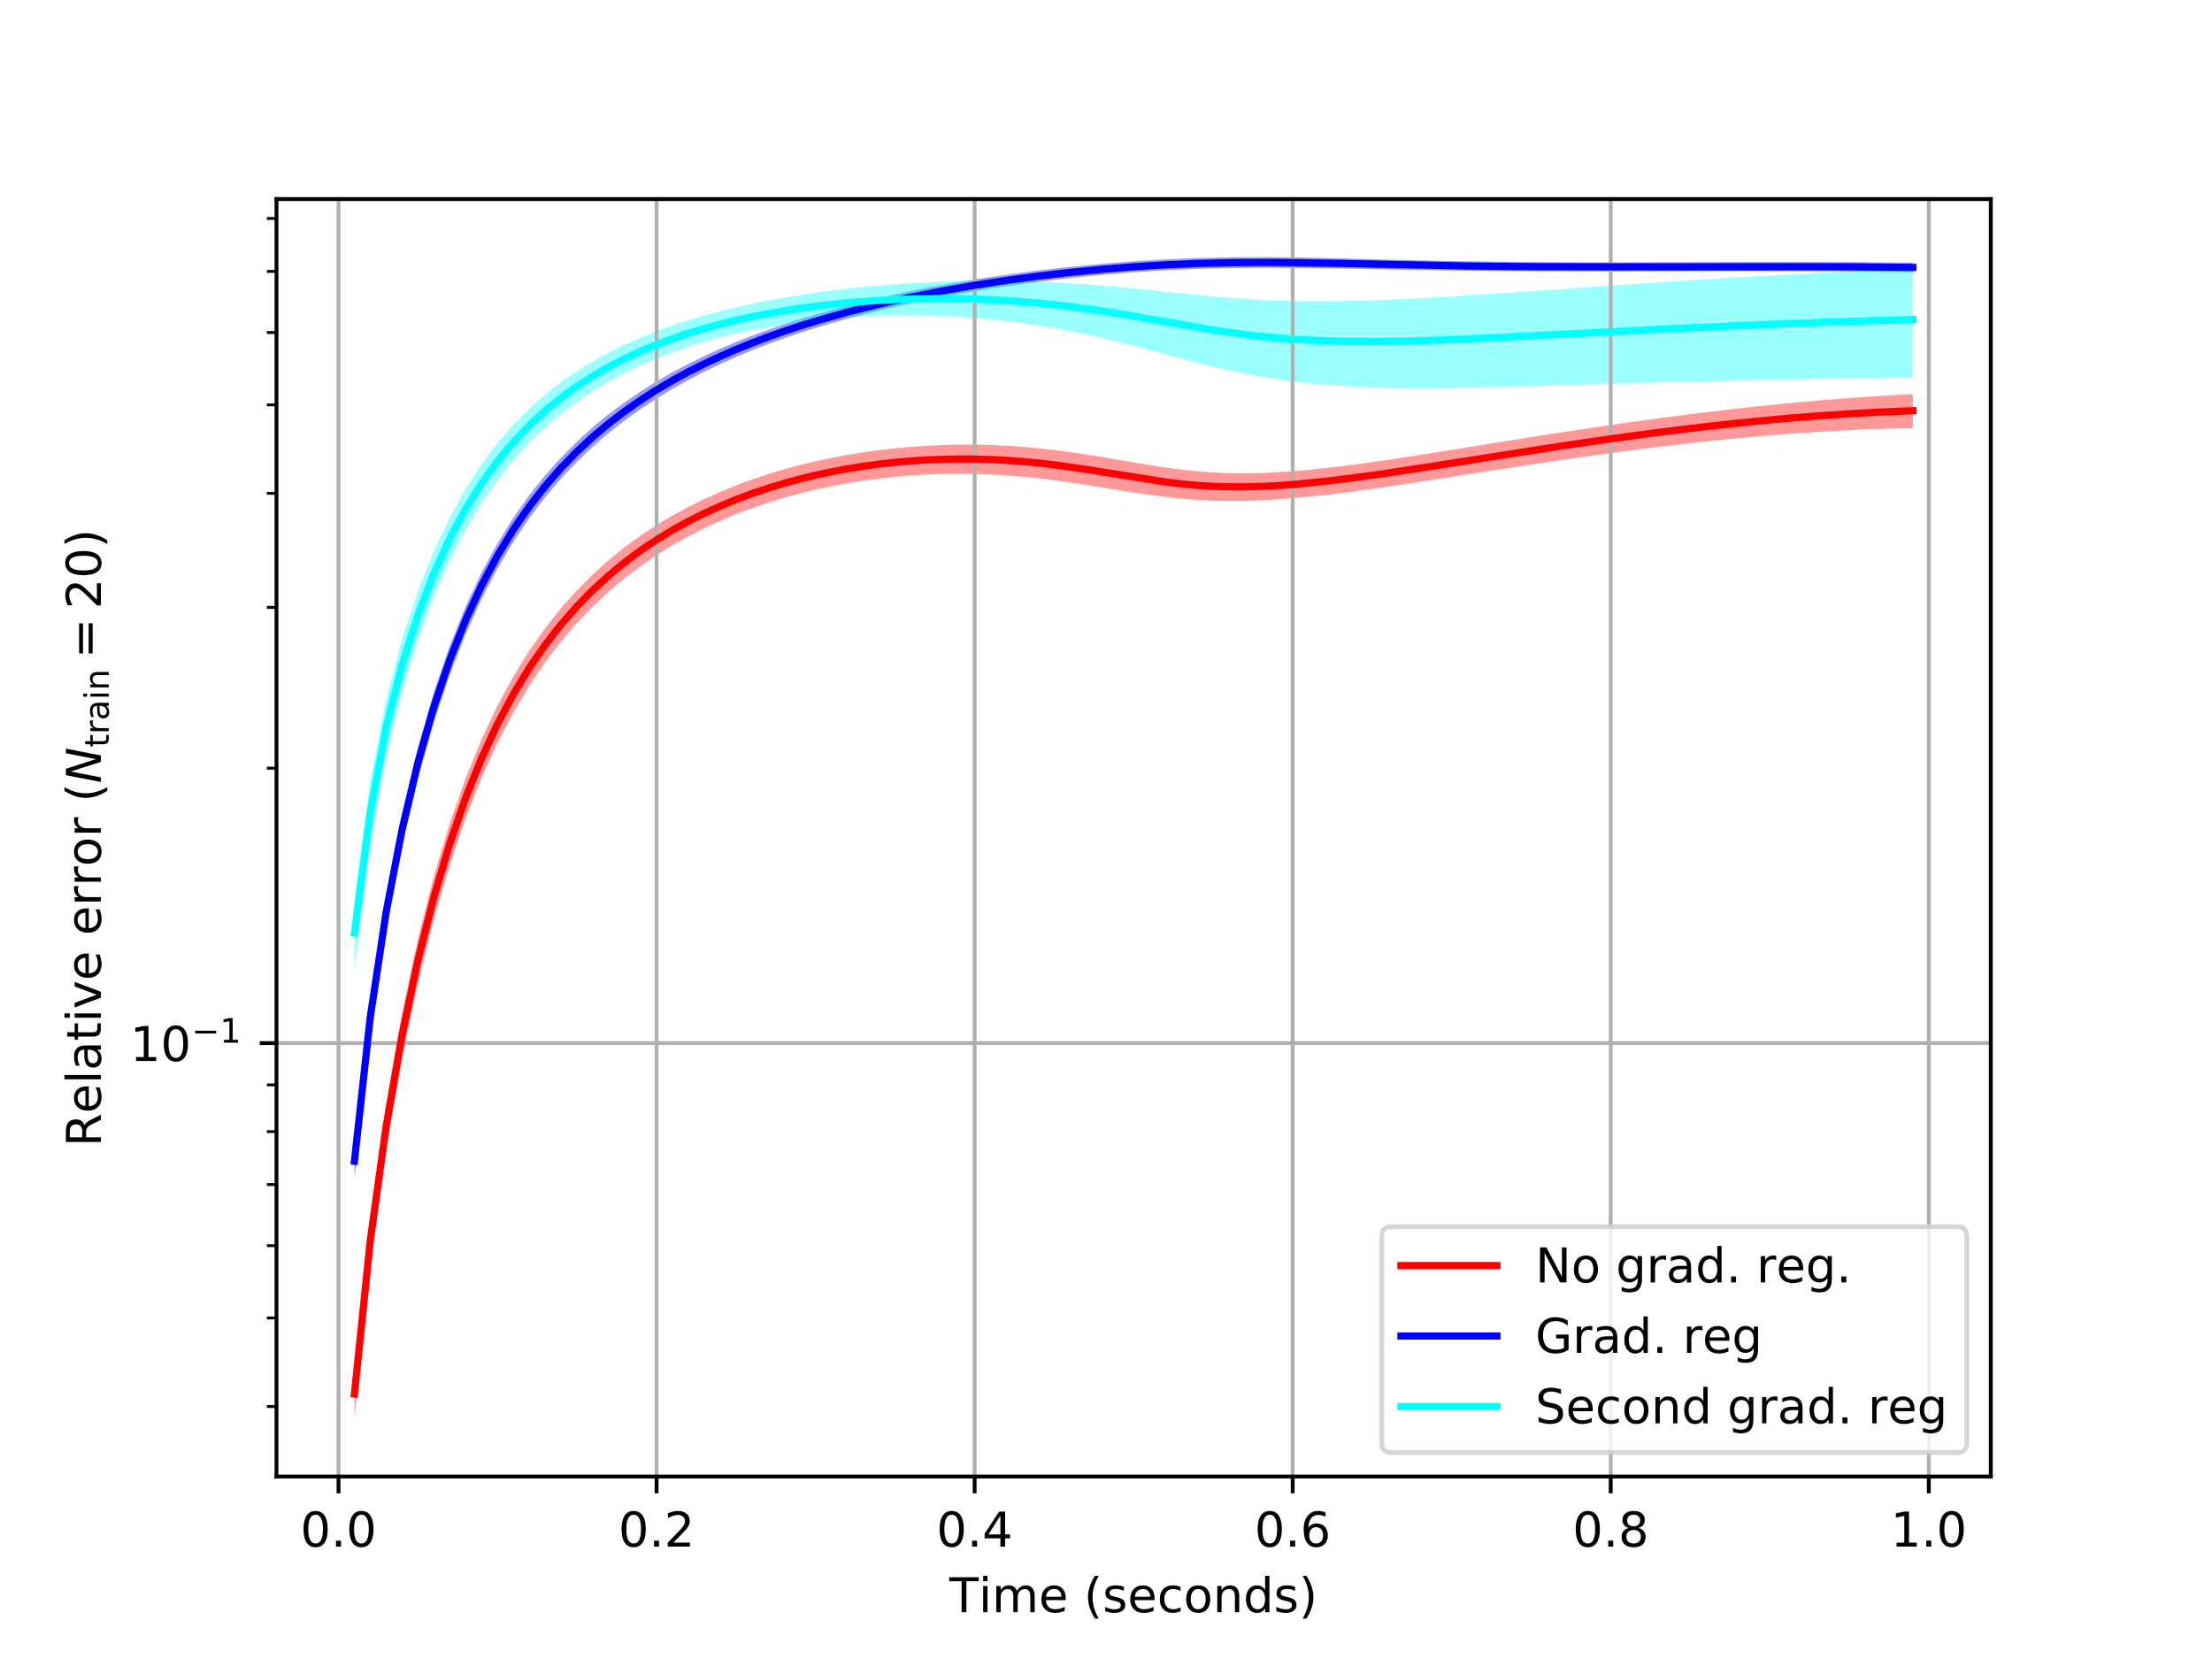 <?xml version="1.0" encoding="utf-8" standalone="no"?>
<!DOCTYPE svg PUBLIC "-//W3C//DTD SVG 1.1//EN"
  "http://www.w3.org/Graphics/SVG/1.1/DTD/svg11.dtd">
<!-- Created with matplotlib (https://matplotlib.org/) -->
<svg height="345.6pt" version="1.1" viewBox="0 0 460.8 345.6" width="460.8pt" xmlns="http://www.w3.org/2000/svg" xmlns:xlink="http://www.w3.org/1999/xlink">
 <defs>
  <style type="text/css">
*{stroke-linecap:butt;stroke-linejoin:round;white-space:pre;}
  </style>
 </defs>
 <g id="figure_1">
  <g id="patch_1">
   <path d="M 0 345.6 
L 460.8 345.6 
L 460.8 0 
L 0 0 
z
" style="fill:#ffffff;"/>
  </g>
  <g id="axes_1">
   <g id="patch_2">
    <path d="M 57.6 307.584 
L 414.72 307.584 
L 414.72 41.472 
L 57.6 41.472 
z
" style="fill:#ffffff;"/>
   </g>
   <g id="PolyCollection_1">
    <path clip-path="url(#p8e4b247e52)" d="M 73.833 285.631 
L 73.833 295.488 
L 77.146 263.35 
L 80.458 239.473 
L 83.771 220.423 
L 87.084 204.677 
L 90.397 191.413 
L 93.71 180.117 
L 97.022 170.425 
L 100.335 162.057 
L 103.648 154.792 
L 106.961 148.451 
L 110.274 142.887 
L 113.586 137.981 
L 116.899 133.634 
L 120.212 129.766 
L 123.525 126.311 
L 126.838 123.213 
L 130.15 120.427 
L 133.463 117.914 
L 136.776 115.643 
L 140.089 113.587 
L 143.402 111.724 
L 146.714 110.034 
L 150.027 108.501 
L 153.34 107.113 
L 156.653 105.857 
L 159.966 104.724 
L 163.278 103.706 
L 166.591 102.797 
L 169.904 101.989 
L 173.217 101.279 
L 176.53 100.662 
L 179.842 100.134 
L 183.155 99.692 
L 186.468 99.334 
L 189.781 99.058 
L 193.094 98.861 
L 196.406 98.744 
L 199.719 98.704 
L 203.032 98.742 
L 206.345 98.857 
L 209.658 99.047 
L 212.97 99.311 
L 216.283 99.646 
L 219.596 100.047 
L 222.909 100.505 
L 226.222 101.01 
L 229.534 101.545 
L 232.847 102.089 
L 236.16 102.618 
L 239.473 103.108 
L 242.786 103.536 
L 246.098 103.884 
L 249.411 104.141 
L 252.724 104.301 
L 256.037 104.366 
L 259.35 104.34 
L 262.662 104.23 
L 265.975 104.045 
L 269.288 103.795 
L 272.601 103.487 
L 275.914 103.132 
L 279.226 102.736 
L 282.539 102.308 
L 285.852 101.852 
L 289.165 101.376 
L 292.478 100.884 
L 295.79 100.38 
L 299.103 99.868 
L 302.416 99.35 
L 305.729 98.831 
L 309.042 98.313 
L 312.354 97.796 
L 315.667 97.284 
L 318.98 96.779 
L 322.293 96.28 
L 325.606 95.791 
L 328.918 95.311 
L 332.231 94.843 
L 335.544 94.387 
L 338.857 93.944 
L 342.17 93.515 
L 345.482 93.102 
L 348.795 92.704 
L 352.108 92.324 
L 355.421 91.96 
L 358.734 91.616 
L 362.046 91.291 
L 365.359 90.986 
L 368.672 90.702 
L 371.985 90.439 
L 375.298 90.199 
L 378.61 89.982 
L 381.923 89.788 
L 385.236 89.619 
L 388.549 89.473 
L 391.862 89.354 
L 395.174 89.26 
L 398.487 89.193 
L 398.487 82.095 
L 398.487 82.095 
L 395.174 82.271 
L 391.862 82.466 
L 388.549 82.682 
L 385.236 82.918 
L 381.923 83.174 
L 378.61 83.449 
L 375.298 83.742 
L 371.985 84.054 
L 368.672 84.384 
L 365.359 84.731 
L 362.046 85.095 
L 358.734 85.476 
L 355.421 85.871 
L 352.108 86.282 
L 348.795 86.707 
L 345.482 87.146 
L 342.17 87.597 
L 338.857 88.061 
L 335.544 88.537 
L 332.231 89.023 
L 328.918 89.519 
L 325.606 90.025 
L 322.293 90.539 
L 318.98 91.059 
L 315.667 91.586 
L 312.354 92.117 
L 309.042 92.652 
L 305.729 93.187 
L 302.416 93.721 
L 299.103 94.251 
L 295.79 94.775 
L 292.478 95.289 
L 289.165 95.789 
L 285.852 96.27 
L 282.539 96.727 
L 279.226 97.154 
L 275.914 97.543 
L 272.601 97.885 
L 269.288 98.173 
L 265.975 98.394 
L 262.662 98.54 
L 259.35 98.598 
L 256.037 98.561 
L 252.724 98.42 
L 249.411 98.174 
L 246.098 97.827 
L 242.786 97.39 
L 239.473 96.882 
L 236.16 96.328 
L 232.847 95.756 
L 229.534 95.191 
L 226.222 94.656 
L 222.909 94.167 
L 219.596 93.737 
L 216.283 93.372 
L 212.97 93.077 
L 209.658 92.855 
L 206.345 92.707 
L 203.032 92.634 
L 199.719 92.635 
L 196.406 92.71 
L 193.094 92.86 
L 189.781 93.086 
L 186.468 93.387 
L 183.155 93.766 
L 179.842 94.224 
L 176.53 94.763 
L 173.217 95.386 
L 169.904 96.096 
L 166.591 96.898 
L 163.278 97.795 
L 159.966 98.794 
L 156.653 99.901 
L 153.34 101.124 
L 150.027 102.473 
L 146.714 103.957 
L 143.402 105.591 
L 140.089 107.389 
L 136.776 109.37 
L 133.463 111.556 
L 130.15 113.973 
L 126.838 116.65 
L 123.525 119.625 
L 120.212 122.942 
L 116.899 126.655 
L 113.586 130.828 
L 110.274 135.539 
L 106.961 140.886 
L 103.648 146.987 
L 100.335 153.991 
L 97.022 162.079 
L 93.71 171.48 
L 90.397 182.487 
L 87.084 195.478 
L 83.771 210.987 
L 80.458 229.848 
L 77.146 253.587 
L 73.833 285.631 
z
" style="fill:#ff0000;fill-opacity:0.4;"/>
   </g>
   <g id="PolyCollection_2">
    <path clip-path="url(#p8e4b247e52)" d="M 73.833 238.439 
L 73.833 245.533 
L 77.146 215.399 
L 80.458 193.442 
L 83.771 176.206 
L 87.084 162.147 
L 90.397 150.424 
L 93.71 140.512 
L 97.022 132.041 
L 100.335 124.737 
L 103.648 118.389 
L 106.961 112.829 
L 110.274 107.926 
L 113.586 103.574 
L 116.899 99.687 
L 120.212 96.197 
L 123.525 93.047 
L 126.838 90.19 
L 130.15 87.588 
L 133.463 85.21 
L 136.776 83.027 
L 140.089 81.018 
L 143.402 79.164 
L 146.714 77.447 
L 150.027 75.854 
L 153.34 74.372 
L 156.653 72.991 
L 159.966 71.702 
L 163.278 70.496 
L 166.591 69.367 
L 169.904 68.309 
L 173.217 67.315 
L 176.53 66.381 
L 179.842 65.503 
L 183.155 64.677 
L 186.468 63.9 
L 189.781 63.168 
L 193.094 62.479 
L 196.406 61.831 
L 199.719 61.221 
L 203.032 60.648 
L 206.345 60.111 
L 209.658 59.607 
L 212.97 59.137 
L 216.283 58.698 
L 219.596 58.291 
L 222.909 57.915 
L 226.222 57.57 
L 229.534 57.256 
L 232.847 56.973 
L 236.16 56.72 
L 239.473 56.499 
L 242.786 56.308 
L 246.098 56.149 
L 249.411 56.02 
L 252.724 55.92 
L 256.037 55.849 
L 259.35 55.804 
L 262.662 55.784 
L 265.975 55.784 
L 269.288 55.804 
L 272.601 55.838 
L 275.914 55.884 
L 279.226 55.938 
L 282.539 55.999 
L 285.852 56.062 
L 289.165 56.125 
L 292.478 56.187 
L 295.79 56.247 
L 299.103 56.302 
L 302.416 56.352 
L 305.729 56.396 
L 309.042 56.435 
L 312.354 56.467 
L 315.667 56.494 
L 318.98 56.514 
L 322.293 56.53 
L 325.606 56.54 
L 328.918 56.546 
L 332.231 56.548 
L 335.544 56.547 
L 338.857 56.544 
L 342.17 56.538 
L 345.482 56.531 
L 348.795 56.523 
L 352.108 56.516 
L 355.421 56.508 
L 358.734 56.503 
L 362.046 56.499 
L 365.359 56.497 
L 368.672 56.498 
L 371.985 56.503 
L 375.298 56.511 
L 378.61 56.523 
L 381.923 56.54 
L 385.236 56.562 
L 388.549 56.589 
L 391.862 56.621 
L 395.174 56.659 
L 398.487 56.701 
L 398.487 54.73 
L 398.487 54.73 
L 395.174 54.692 
L 391.862 54.66 
L 388.549 54.633 
L 385.236 54.611 
L 381.923 54.594 
L 378.61 54.581 
L 375.298 54.574 
L 371.985 54.57 
L 368.672 54.57 
L 365.359 54.573 
L 362.046 54.578 
L 358.734 54.586 
L 355.421 54.595 
L 352.108 54.605 
L 348.795 54.615 
L 345.482 54.624 
L 342.17 54.632 
L 338.857 54.639 
L 335.544 54.642 
L 332.231 54.642 
L 328.918 54.637 
L 325.606 54.628 
L 322.293 54.613 
L 318.98 54.591 
L 315.667 54.563 
L 312.354 54.528 
L 309.042 54.485 
L 305.729 54.435 
L 302.416 54.377 
L 299.103 54.311 
L 295.79 54.239 
L 292.478 54.16 
L 289.165 54.078 
L 285.852 53.992 
L 282.539 53.907 
L 279.226 53.824 
L 275.914 53.746 
L 272.601 53.678 
L 269.288 53.623 
L 265.975 53.585 
L 262.662 53.568 
L 259.35 53.575 
L 256.037 53.608 
L 252.724 53.67 
L 249.411 53.762 
L 246.098 53.885 
L 242.786 54.039 
L 239.473 54.225 
L 236.16 54.441 
L 232.847 54.687 
L 229.534 54.963 
L 226.222 55.269 
L 222.909 55.603 
L 219.596 55.966 
L 216.283 56.358 
L 212.97 56.78 
L 209.658 57.231 
L 206.345 57.713 
L 203.032 58.227 
L 199.719 58.773 
L 196.406 59.354 
L 193.094 59.971 
L 189.781 60.626 
L 186.468 61.322 
L 183.155 62.06 
L 179.842 62.844 
L 176.53 63.676 
L 173.217 64.562 
L 169.904 65.503 
L 166.591 66.507 
L 163.278 67.576 
L 159.966 68.718 
L 156.653 69.94 
L 153.34 71.248 
L 150.027 72.652 
L 146.714 74.161 
L 143.402 75.788 
L 140.089 77.546 
L 136.776 79.451 
L 133.463 81.52 
L 130.15 83.777 
L 126.838 86.247 
L 123.525 88.961 
L 120.212 91.956 
L 116.899 95.278 
L 113.586 98.981 
L 110.274 103.133 
L 106.961 107.819 
L 103.648 113.145 
L 100.335 119.243 
L 97.022 126.284 
L 93.71 134.485 
L 90.397 144.131 
L 87.084 155.605 
L 83.771 169.45 
L 80.458 186.519 
L 77.146 208.365 
L 73.833 238.439 
z
" style="fill:#0000ff;fill-opacity:0.4;"/>
   </g>
   <g id="PolyCollection_3">
    <path clip-path="url(#p8e4b247e52)" d="M 73.833 187.178 
L 73.833 202.172 
L 77.146 176.222 
L 80.458 157.691 
L 83.771 144.133 
L 87.084 133.359 
L 90.397 124.415 
L 93.71 116.849 
L 97.022 110.387 
L 100.335 104.833 
L 103.648 100.031 
L 106.961 95.857 
L 110.274 92.21 
L 113.586 89.006 
L 116.899 86.18 
L 120.212 83.676 
L 123.525 81.448 
L 126.838 79.462 
L 130.15 77.686 
L 133.463 76.095 
L 136.776 74.668 
L 140.089 73.389 
L 143.402 72.242 
L 146.714 71.214 
L 150.027 70.297 
L 153.34 69.48 
L 156.653 68.756 
L 159.966 68.12 
L 163.278 67.566 
L 166.591 67.09 
L 169.904 66.687 
L 173.217 66.355 
L 176.53 66.091 
L 179.842 65.892 
L 183.155 65.756 
L 186.468 65.682 
L 189.781 65.67 
L 193.094 65.718 
L 196.406 65.828 
L 199.719 65.999 
L 203.032 66.231 
L 206.345 66.527 
L 209.658 66.886 
L 212.97 67.31 
L 216.283 67.799 
L 219.596 68.353 
L 222.909 68.972 
L 226.222 69.654 
L 229.534 70.396 
L 232.847 71.192 
L 236.16 72.032 
L 239.473 72.905 
L 242.786 73.795 
L 246.098 74.683 
L 249.411 75.55 
L 252.724 76.374 
L 256.037 77.141 
L 259.35 77.837 
L 262.662 78.454 
L 265.975 78.99 
L 269.288 79.447 
L 272.601 79.827 
L 275.914 80.136 
L 279.226 80.381 
L 282.539 80.568 
L 285.852 80.705 
L 289.165 80.796 
L 292.478 80.849 
L 295.79 80.869 
L 299.103 80.861 
L 302.416 80.829 
L 305.729 80.777 
L 309.042 80.709 
L 312.354 80.629 
L 315.667 80.538 
L 318.98 80.441 
L 322.293 80.339 
L 325.606 80.236 
L 328.918 80.132 
L 332.231 80.03 
L 335.544 79.932 
L 338.857 79.837 
L 342.17 79.747 
L 345.482 79.662 
L 348.795 79.581 
L 352.108 79.503 
L 355.421 79.428 
L 358.734 79.356 
L 362.046 79.285 
L 365.359 79.215 
L 368.672 79.146 
L 371.985 79.077 
L 375.298 79.007 
L 378.61 78.939 
L 381.923 78.872 
L 385.236 78.806 
L 388.549 78.744 
L 391.862 78.685 
L 395.174 78.631 
L 398.487 78.58 
L 398.487 56.059 
L 398.487 56.059 
L 395.174 56.175 
L 391.862 56.301 
L 388.549 56.435 
L 385.236 56.578 
L 381.923 56.73 
L 378.61 56.888 
L 375.298 57.055 
L 371.985 57.229 
L 368.672 57.409 
L 365.359 57.596 
L 362.046 57.789 
L 358.734 57.989 
L 355.421 58.193 
L 352.108 58.403 
L 348.795 58.618 
L 345.482 58.836 
L 342.17 59.059 
L 338.857 59.285 
L 335.544 59.514 
L 332.231 59.744 
L 328.918 59.976 
L 325.606 60.208 
L 322.293 60.44 
L 318.98 60.671 
L 315.667 60.899 
L 312.354 61.123 
L 309.042 61.342 
L 305.729 61.555 
L 302.416 61.758 
L 299.103 61.951 
L 295.79 62.13 
L 292.478 62.294 
L 289.165 62.438 
L 285.852 62.561 
L 282.539 62.657 
L 279.226 62.723 
L 275.914 62.756 
L 272.601 62.75 
L 269.288 62.702 
L 265.975 62.608 
L 262.662 62.467 
L 259.35 62.278 
L 256.037 62.044 
L 252.724 61.769 
L 249.411 61.461 
L 246.098 61.13 
L 242.786 60.787 
L 239.473 60.443 
L 236.16 60.11 
L 232.847 59.795 
L 229.534 59.506 
L 226.222 59.249 
L 222.909 59.028 
L 219.596 58.845 
L 216.283 58.701 
L 212.97 58.598 
L 209.658 58.536 
L 206.345 58.514 
L 203.032 58.533 
L 199.719 58.593 
L 196.406 58.692 
L 193.094 58.832 
L 189.781 59.012 
L 186.468 59.232 
L 183.155 59.493 
L 179.842 59.796 
L 176.53 60.143 
L 173.217 60.536 
L 169.904 60.977 
L 166.591 61.469 
L 163.278 62.015 
L 159.966 62.62 
L 156.653 63.288 
L 153.34 64.025 
L 150.027 64.837 
L 146.714 65.731 
L 143.402 66.717 
L 140.089 67.806 
L 136.776 69.008 
L 133.463 70.337 
L 130.15 71.812 
L 126.838 73.45 
L 123.525 75.276 
L 120.212 77.318 
L 116.899 79.61 
L 113.586 82.193 
L 110.274 85.12 
L 106.961 88.454 
L 103.648 92.273 
L 100.335 96.675 
L 97.022 101.78 
L 93.71 107.738 
L 90.397 114.741 
L 87.084 123.047 
L 83.771 133.068 
L 80.458 145.617 
L 77.146 162.598 
L 73.833 187.178 
z
" style="fill:#00ffff;fill-opacity:0.4;"/>
   </g>
   <g id="matplotlib.axis_1">
    <g id="xtick_1">
     <g id="line2d_1">
      <path clip-path="url(#p8e4b247e52)" d="M 70.52 307.584 
L 70.52 41.472 
" style="fill:none;stroke:#b0b0b0;stroke-linecap:square;stroke-width:0.8;"/>
     </g>
     <g id="line2d_2">
      <defs>
       <path d="M 0 0 
L 0 3.5 
" id="m9eeb4651c2" style="stroke:#000000;stroke-width:0.8;"/>
      </defs>
      <g>
       <use style="stroke:#000000;stroke-width:0.8;" x="70.52" xlink:href="#m9eeb4651c2" y="307.584"/>
      </g>
     </g>
     <g id="text_1">
      <!-- 0.0 -->
      <defs>
       <path d="M 31.781 66.406 
Q 24.172 66.406 20.328 58.906 
Q 16.5 51.422 16.5 36.375 
Q 16.5 21.391 20.328 13.891 
Q 24.172 6.391 31.781 6.391 
Q 39.453 6.391 43.281 13.891 
Q 47.125 21.391 47.125 36.375 
Q 47.125 51.422 43.281 58.906 
Q 39.453 66.406 31.781 66.406 
z
M 31.781 74.219 
Q 44.047 74.219 50.516 64.516 
Q 56.984 54.828 56.984 36.375 
Q 56.984 17.969 50.516 8.266 
Q 44.047 -1.422 31.781 -1.422 
Q 19.531 -1.422 13.062 8.266 
Q 6.594 17.969 6.594 36.375 
Q 6.594 54.828 13.062 64.516 
Q 19.531 74.219 31.781 74.219 
z
" id="DejaVuSans-48"/>
       <path d="M 10.688 12.406 
L 21 12.406 
L 21 0 
L 10.688 0 
z
" id="DejaVuSans-46"/>
      </defs>
      <g transform="translate(62.568 322.182)scale(0.1 -0.1)">
       <use xlink:href="#DejaVuSans-48"/>
       <use x="63.623" xlink:href="#DejaVuSans-46"/>
       <use x="95.41" xlink:href="#DejaVuSans-48"/>
      </g>
     </g>
    </g>
    <g id="xtick_2">
     <g id="line2d_3">
      <path clip-path="url(#p8e4b247e52)" d="M 136.776 307.584 
L 136.776 41.472 
" style="fill:none;stroke:#b0b0b0;stroke-linecap:square;stroke-width:0.8;"/>
     </g>
     <g id="line2d_4">
      <g>
       <use style="stroke:#000000;stroke-width:0.8;" x="136.776" xlink:href="#m9eeb4651c2" y="307.584"/>
      </g>
     </g>
     <g id="text_2">
      <!-- 0.2 -->
      <defs>
       <path d="M 19.188 8.297 
L 53.609 8.297 
L 53.609 0 
L 7.328 0 
L 7.328 8.297 
Q 12.938 14.109 22.625 23.891 
Q 32.328 33.688 34.812 36.531 
Q 39.547 41.844 41.422 45.531 
Q 43.312 49.219 43.312 52.781 
Q 43.312 58.594 39.234 62.25 
Q 35.156 65.922 28.609 65.922 
Q 23.969 65.922 18.812 64.312 
Q 13.672 62.703 7.812 59.422 
L 7.812 69.391 
Q 13.766 71.781 18.938 73 
Q 24.125 74.219 28.422 74.219 
Q 39.75 74.219 46.484 68.547 
Q 53.219 62.891 53.219 53.422 
Q 53.219 48.922 51.531 44.891 
Q 49.859 40.875 45.406 35.406 
Q 44.188 33.984 37.641 27.219 
Q 31.109 20.453 19.188 8.297 
z
" id="DejaVuSans-50"/>
      </defs>
      <g transform="translate(128.824 322.182)scale(0.1 -0.1)">
       <use xlink:href="#DejaVuSans-48"/>
       <use x="63.623" xlink:href="#DejaVuSans-46"/>
       <use x="95.41" xlink:href="#DejaVuSans-50"/>
      </g>
     </g>
    </g>
    <g id="xtick_3">
     <g id="line2d_5">
      <path clip-path="url(#p8e4b247e52)" d="M 203.032 307.584 
L 203.032 41.472 
" style="fill:none;stroke:#b0b0b0;stroke-linecap:square;stroke-width:0.8;"/>
     </g>
     <g id="line2d_6">
      <g>
       <use style="stroke:#000000;stroke-width:0.8;" x="203.032" xlink:href="#m9eeb4651c2" y="307.584"/>
      </g>
     </g>
     <g id="text_3">
      <!-- 0.4 -->
      <defs>
       <path d="M 37.797 64.312 
L 12.891 25.391 
L 37.797 25.391 
z
M 35.203 72.906 
L 47.609 72.906 
L 47.609 25.391 
L 58.016 25.391 
L 58.016 17.188 
L 47.609 17.188 
L 47.609 0 
L 37.797 0 
L 37.797 17.188 
L 4.891 17.188 
L 4.891 26.703 
z
" id="DejaVuSans-52"/>
      </defs>
      <g transform="translate(195.08 322.182)scale(0.1 -0.1)">
       <use xlink:href="#DejaVuSans-48"/>
       <use x="63.623" xlink:href="#DejaVuSans-46"/>
       <use x="95.41" xlink:href="#DejaVuSans-52"/>
      </g>
     </g>
    </g>
    <g id="xtick_4">
     <g id="line2d_7">
      <path clip-path="url(#p8e4b247e52)" d="M 269.288 307.584 
L 269.288 41.472 
" style="fill:none;stroke:#b0b0b0;stroke-linecap:square;stroke-width:0.8;"/>
     </g>
     <g id="line2d_8">
      <g>
       <use style="stroke:#000000;stroke-width:0.8;" x="269.288" xlink:href="#m9eeb4651c2" y="307.584"/>
      </g>
     </g>
     <g id="text_4">
      <!-- 0.6 -->
      <defs>
       <path d="M 33.016 40.375 
Q 26.375 40.375 22.484 35.828 
Q 18.609 31.297 18.609 23.391 
Q 18.609 15.531 22.484 10.953 
Q 26.375 6.391 33.016 6.391 
Q 39.656 6.391 43.531 10.953 
Q 47.406 15.531 47.406 23.391 
Q 47.406 31.297 43.531 35.828 
Q 39.656 40.375 33.016 40.375 
z
M 52.594 71.297 
L 52.594 62.312 
Q 48.875 64.062 45.094 64.984 
Q 41.312 65.922 37.594 65.922 
Q 27.828 65.922 22.672 59.328 
Q 17.531 52.734 16.797 39.406 
Q 19.672 43.656 24.016 45.922 
Q 28.375 48.188 33.594 48.188 
Q 44.578 48.188 50.953 41.516 
Q 57.328 34.859 57.328 23.391 
Q 57.328 12.156 50.688 5.359 
Q 44.047 -1.422 33.016 -1.422 
Q 20.359 -1.422 13.672 8.266 
Q 6.984 17.969 6.984 36.375 
Q 6.984 53.656 15.188 63.938 
Q 23.391 74.219 37.203 74.219 
Q 40.922 74.219 44.703 73.484 
Q 48.484 72.75 52.594 71.297 
z
" id="DejaVuSans-54"/>
      </defs>
      <g transform="translate(261.336 322.182)scale(0.1 -0.1)">
       <use xlink:href="#DejaVuSans-48"/>
       <use x="63.623" xlink:href="#DejaVuSans-46"/>
       <use x="95.41" xlink:href="#DejaVuSans-54"/>
      </g>
     </g>
    </g>
    <g id="xtick_5">
     <g id="line2d_9">
      <path clip-path="url(#p8e4b247e52)" d="M 335.544 307.584 
L 335.544 41.472 
" style="fill:none;stroke:#b0b0b0;stroke-linecap:square;stroke-width:0.8;"/>
     </g>
     <g id="line2d_10">
      <g>
       <use style="stroke:#000000;stroke-width:0.8;" x="335.544" xlink:href="#m9eeb4651c2" y="307.584"/>
      </g>
     </g>
     <g id="text_5">
      <!-- 0.8 -->
      <defs>
       <path d="M 31.781 34.625 
Q 24.75 34.625 20.719 30.859 
Q 16.703 27.094 16.703 20.516 
Q 16.703 13.922 20.719 10.156 
Q 24.75 6.391 31.781 6.391 
Q 38.812 6.391 42.859 10.172 
Q 46.922 13.969 46.922 20.516 
Q 46.922 27.094 42.891 30.859 
Q 38.875 34.625 31.781 34.625 
z
M 21.922 38.812 
Q 15.578 40.375 12.031 44.719 
Q 8.5 49.078 8.5 55.328 
Q 8.5 64.062 14.719 69.141 
Q 20.953 74.219 31.781 74.219 
Q 42.672 74.219 48.875 69.141 
Q 55.078 64.062 55.078 55.328 
Q 55.078 49.078 51.531 44.719 
Q 48 40.375 41.703 38.812 
Q 48.828 37.156 52.797 32.312 
Q 56.781 27.484 56.781 20.516 
Q 56.781 9.906 50.312 4.234 
Q 43.844 -1.422 31.781 -1.422 
Q 19.734 -1.422 13.25 4.234 
Q 6.781 9.906 6.781 20.516 
Q 6.781 27.484 10.781 32.312 
Q 14.797 37.156 21.922 38.812 
z
M 18.312 54.391 
Q 18.312 48.734 21.844 45.562 
Q 25.391 42.391 31.781 42.391 
Q 38.141 42.391 41.719 45.562 
Q 45.312 48.734 45.312 54.391 
Q 45.312 60.062 41.719 63.234 
Q 38.141 66.406 31.781 66.406 
Q 25.391 66.406 21.844 63.234 
Q 18.312 60.062 18.312 54.391 
z
" id="DejaVuSans-56"/>
      </defs>
      <g transform="translate(327.592 322.182)scale(0.1 -0.1)">
       <use xlink:href="#DejaVuSans-48"/>
       <use x="63.623" xlink:href="#DejaVuSans-46"/>
       <use x="95.41" xlink:href="#DejaVuSans-56"/>
      </g>
     </g>
    </g>
    <g id="xtick_6">
     <g id="line2d_11">
      <path clip-path="url(#p8e4b247e52)" d="M 401.8 307.584 
L 401.8 41.472 
" style="fill:none;stroke:#b0b0b0;stroke-linecap:square;stroke-width:0.8;"/>
     </g>
     <g id="line2d_12">
      <g>
       <use style="stroke:#000000;stroke-width:0.8;" x="401.8" xlink:href="#m9eeb4651c2" y="307.584"/>
      </g>
     </g>
     <g id="text_6">
      <!-- 1.0 -->
      <defs>
       <path d="M 12.406 8.297 
L 28.516 8.297 
L 28.516 63.922 
L 10.984 60.406 
L 10.984 69.391 
L 28.422 72.906 
L 38.281 72.906 
L 38.281 8.297 
L 54.391 8.297 
L 54.391 0 
L 12.406 0 
z
" id="DejaVuSans-49"/>
      </defs>
      <g transform="translate(393.849 322.182)scale(0.1 -0.1)">
       <use xlink:href="#DejaVuSans-49"/>
       <use x="63.623" xlink:href="#DejaVuSans-46"/>
       <use x="95.41" xlink:href="#DejaVuSans-48"/>
      </g>
     </g>
    </g>
    <g id="text_7">
     <!-- $\mathrm{Time \ (seconds)}$ -->
     <defs>
      <path d="M -0.297 72.906 
L 61.375 72.906 
L 61.375 64.594 
L 35.5 64.594 
L 35.5 0 
L 25.594 0 
L 25.594 64.594 
L -0.297 64.594 
z
" id="DejaVuSans-84"/>
      <path d="M 9.422 54.688 
L 18.406 54.688 
L 18.406 0 
L 9.422 0 
z
M 9.422 75.984 
L 18.406 75.984 
L 18.406 64.594 
L 9.422 64.594 
z
" id="DejaVuSans-105"/>
      <path d="M 52 44.188 
Q 55.375 50.25 60.062 53.125 
Q 64.75 56 71.094 56 
Q 79.641 56 84.281 50.016 
Q 88.922 44.047 88.922 33.016 
L 88.922 0 
L 79.891 0 
L 79.891 32.719 
Q 79.891 40.578 77.094 44.375 
Q 74.312 48.188 68.609 48.188 
Q 61.625 48.188 57.562 43.547 
Q 53.516 38.922 53.516 30.906 
L 53.516 0 
L 44.484 0 
L 44.484 32.719 
Q 44.484 40.625 41.703 44.406 
Q 38.922 48.188 33.109 48.188 
Q 26.219 48.188 22.156 43.531 
Q 18.109 38.875 18.109 30.906 
L 18.109 0 
L 9.078 0 
L 9.078 54.688 
L 18.109 54.688 
L 18.109 46.188 
Q 21.188 51.219 25.484 53.609 
Q 29.781 56 35.688 56 
Q 41.656 56 45.828 52.969 
Q 50 49.953 52 44.188 
z
" id="DejaVuSans-109"/>
      <path d="M 56.203 29.594 
L 56.203 25.203 
L 14.891 25.203 
Q 15.484 15.922 20.484 11.062 
Q 25.484 6.203 34.422 6.203 
Q 39.594 6.203 44.453 7.469 
Q 49.312 8.734 54.109 11.281 
L 54.109 2.781 
Q 49.266 0.734 44.188 -0.344 
Q 39.109 -1.422 33.891 -1.422 
Q 20.797 -1.422 13.156 6.188 
Q 5.516 13.812 5.516 26.812 
Q 5.516 40.234 12.766 48.109 
Q 20.016 56 32.328 56 
Q 43.359 56 49.781 48.891 
Q 56.203 41.797 56.203 29.594 
z
M 47.219 32.234 
Q 47.125 39.594 43.094 43.984 
Q 39.062 48.391 32.422 48.391 
Q 24.906 48.391 20.391 44.141 
Q 15.875 39.891 15.188 32.172 
z
" id="DejaVuSans-101"/>
      <path d="M 31 75.875 
Q 24.469 64.656 21.281 53.656 
Q 18.109 42.672 18.109 31.391 
Q 18.109 20.125 21.312 9.062 
Q 24.516 -2 31 -13.188 
L 23.188 -13.188 
Q 15.875 -1.703 12.234 9.375 
Q 8.594 20.453 8.594 31.391 
Q 8.594 42.281 12.203 53.312 
Q 15.828 64.359 23.188 75.875 
z
" id="DejaVuSans-40"/>
      <path d="M 44.281 53.078 
L 44.281 44.578 
Q 40.484 46.531 36.375 47.5 
Q 32.281 48.484 27.875 48.484 
Q 21.188 48.484 17.844 46.438 
Q 14.5 44.391 14.5 40.281 
Q 14.5 37.156 16.891 35.375 
Q 19.281 33.594 26.516 31.984 
L 29.594 31.297 
Q 39.156 29.25 43.188 25.516 
Q 47.219 21.781 47.219 15.094 
Q 47.219 7.469 41.188 3.016 
Q 35.156 -1.422 24.609 -1.422 
Q 20.219 -1.422 15.453 -0.562 
Q 10.688 0.297 5.422 2 
L 5.422 11.281 
Q 10.406 8.688 15.234 7.391 
Q 20.062 6.109 24.812 6.109 
Q 31.156 6.109 34.562 8.281 
Q 37.984 10.453 37.984 14.406 
Q 37.984 18.062 35.516 20.016 
Q 33.062 21.969 24.703 23.781 
L 21.578 24.516 
Q 13.234 26.266 9.516 29.906 
Q 5.812 33.547 5.812 39.891 
Q 5.812 47.609 11.281 51.797 
Q 16.75 56 26.812 56 
Q 31.781 56 36.172 55.266 
Q 40.578 54.547 44.281 53.078 
z
" id="DejaVuSans-115"/>
      <path d="M 48.781 52.594 
L 48.781 44.188 
Q 44.969 46.297 41.141 47.344 
Q 37.312 48.391 33.406 48.391 
Q 24.656 48.391 19.812 42.844 
Q 14.984 37.312 14.984 27.297 
Q 14.984 17.281 19.812 11.734 
Q 24.656 6.203 33.406 6.203 
Q 37.312 6.203 41.141 7.25 
Q 44.969 8.297 48.781 10.406 
L 48.781 2.094 
Q 45.016 0.344 40.984 -0.531 
Q 36.969 -1.422 32.422 -1.422 
Q 20.062 -1.422 12.781 6.344 
Q 5.516 14.109 5.516 27.297 
Q 5.516 40.672 12.859 48.328 
Q 20.219 56 33.016 56 
Q 37.156 56 41.109 55.141 
Q 45.062 54.297 48.781 52.594 
z
" id="DejaVuSans-99"/>
      <path d="M 30.609 48.391 
Q 23.391 48.391 19.188 42.75 
Q 14.984 37.109 14.984 27.297 
Q 14.984 17.484 19.156 11.844 
Q 23.344 6.203 30.609 6.203 
Q 37.797 6.203 41.984 11.859 
Q 46.188 17.531 46.188 27.297 
Q 46.188 37.016 41.984 42.703 
Q 37.797 48.391 30.609 48.391 
z
M 30.609 56 
Q 42.328 56 49.016 48.375 
Q 55.719 40.766 55.719 27.297 
Q 55.719 13.875 49.016 6.219 
Q 42.328 -1.422 30.609 -1.422 
Q 18.844 -1.422 12.172 6.219 
Q 5.516 13.875 5.516 27.297 
Q 5.516 40.766 12.172 48.375 
Q 18.844 56 30.609 56 
z
" id="DejaVuSans-111"/>
      <path d="M 54.891 33.016 
L 54.891 0 
L 45.906 0 
L 45.906 32.719 
Q 45.906 40.484 42.875 44.328 
Q 39.844 48.188 33.797 48.188 
Q 26.516 48.188 22.312 43.547 
Q 18.109 38.922 18.109 30.906 
L 18.109 0 
L 9.078 0 
L 9.078 54.688 
L 18.109 54.688 
L 18.109 46.188 
Q 21.344 51.125 25.703 53.562 
Q 30.078 56 35.797 56 
Q 45.219 56 50.047 50.172 
Q 54.891 44.344 54.891 33.016 
z
" id="DejaVuSans-110"/>
      <path d="M 45.406 46.391 
L 45.406 75.984 
L 54.391 75.984 
L 54.391 0 
L 45.406 0 
L 45.406 8.203 
Q 42.578 3.328 38.25 0.953 
Q 33.938 -1.422 27.875 -1.422 
Q 17.969 -1.422 11.734 6.484 
Q 5.516 14.406 5.516 27.297 
Q 5.516 40.188 11.734 48.094 
Q 17.969 56 27.875 56 
Q 33.938 56 38.25 53.625 
Q 42.578 51.266 45.406 46.391 
z
M 14.797 27.297 
Q 14.797 17.391 18.875 11.75 
Q 22.953 6.109 30.078 6.109 
Q 37.203 6.109 41.297 11.75 
Q 45.406 17.391 45.406 27.297 
Q 45.406 37.203 41.297 42.844 
Q 37.203 48.484 30.078 48.484 
Q 22.953 48.484 18.875 42.844 
Q 14.797 37.203 14.797 27.297 
z
" id="DejaVuSans-100"/>
      <path d="M 8.016 75.875 
L 15.828 75.875 
Q 23.141 64.359 26.781 53.312 
Q 30.422 42.281 30.422 31.391 
Q 30.422 20.453 26.781 9.375 
Q 23.141 -1.703 15.828 -13.188 
L 8.016 -13.188 
Q 14.5 -2 17.703 9.062 
Q 20.906 20.125 20.906 31.391 
Q 20.906 42.672 17.703 53.656 
Q 14.5 64.656 8.016 75.875 
z
" id="DejaVuSans-41"/>
     </defs>
     <g transform="translate(197.76 335.861)scale(0.1 -0.1)">
      <use transform="translate(0 0.016)" xlink:href="#DejaVuSans-84"/>
      <use transform="translate(61.084 0.016)" xlink:href="#DejaVuSans-105"/>
      <use transform="translate(88.867 0.016)" xlink:href="#DejaVuSans-109"/>
      <use transform="translate(186.279 0.016)" xlink:href="#DejaVuSans-101"/>
      <use transform="translate(280.273 0.016)" xlink:href="#DejaVuSans-40"/>
      <use transform="translate(319.287 0.016)" xlink:href="#DejaVuSans-115"/>
      <use transform="translate(371.386 0.016)" xlink:href="#DejaVuSans-101"/>
      <use transform="translate(432.91 0.016)" xlink:href="#DejaVuSans-99"/>
      <use transform="translate(487.89 0.016)" xlink:href="#DejaVuSans-111"/>
      <use transform="translate(549.072 0.016)" xlink:href="#DejaVuSans-110"/>
      <use transform="translate(612.451 0.016)" xlink:href="#DejaVuSans-100"/>
      <use transform="translate(675.927 0.016)" xlink:href="#DejaVuSans-115"/>
      <use transform="translate(728.027 0.016)" xlink:href="#DejaVuSans-41"/>
     </g>
    </g>
   </g>
   <g id="matplotlib.axis_2">
    <g id="ytick_1">
     <g id="line2d_13">
      <path clip-path="url(#p8e4b247e52)" d="M 57.6 217.297 
L 414.72 217.297 
" style="fill:none;stroke:#b0b0b0;stroke-linecap:square;stroke-width:0.8;"/>
     </g>
     <g id="line2d_14">
      <defs>
       <path d="M 0 0 
L -3.5 0 
" id="m88606c6c83" style="stroke:#000000;stroke-width:0.8;"/>
      </defs>
      <g>
       <use style="stroke:#000000;stroke-width:0.8;" x="57.6" xlink:href="#m88606c6c83" y="217.297"/>
      </g>
     </g>
     <g id="text_8">
      <!-- $\mathdefault{10^{-1}}$ -->
      <defs>
       <path d="M 10.594 35.5 
L 73.188 35.5 
L 73.188 27.203 
L 10.594 27.203 
z
" id="DejaVuSans-8722"/>
      </defs>
      <g transform="translate(27.1 221.096)scale(0.1 -0.1)">
       <use transform="translate(0 0.684)" xlink:href="#DejaVuSans-49"/>
       <use transform="translate(63.623 0.684)" xlink:href="#DejaVuSans-48"/>
       <use transform="translate(128.203 38.966)scale(0.7)" xlink:href="#DejaVuSans-8722"/>
       <use transform="translate(186.855 38.966)scale(0.7)" xlink:href="#DejaVuSans-49"/>
      </g>
     </g>
    </g>
    <g id="ytick_2">
     <g id="line2d_15">
      <defs>
       <path d="M 0 0 
L -2 0 
" id="m647734c674" style="stroke:#000000;stroke-width:0.6;"/>
      </defs>
      <g>
       <use style="stroke:#000000;stroke-width:0.6;" x="57.6" xlink:href="#m647734c674" y="292.996"/>
      </g>
     </g>
    </g>
    <g id="ytick_3">
     <g id="line2d_16">
      <g>
       <use style="stroke:#000000;stroke-width:0.6;" x="57.6" xlink:href="#m647734c674" y="274.561"/>
      </g>
     </g>
    </g>
    <g id="ytick_4">
     <g id="line2d_17">
      <g>
       <use style="stroke:#000000;stroke-width:0.6;" x="57.6" xlink:href="#m647734c674" y="259.498"/>
      </g>
     </g>
    </g>
    <g id="ytick_5">
     <g id="line2d_18">
      <g>
       <use style="stroke:#000000;stroke-width:0.6;" x="57.6" xlink:href="#m647734c674" y="246.763"/>
      </g>
     </g>
    </g>
    <g id="ytick_6">
     <g id="line2d_19">
      <g>
       <use style="stroke:#000000;stroke-width:0.6;" x="57.6" xlink:href="#m647734c674" y="235.732"/>
      </g>
     </g>
    </g>
    <g id="ytick_7">
     <g id="line2d_20">
      <g>
       <use style="stroke:#000000;stroke-width:0.6;" x="57.6" xlink:href="#m647734c674" y="226.001"/>
      </g>
     </g>
    </g>
    <g id="ytick_8">
     <g id="line2d_21">
      <g>
       <use style="stroke:#000000;stroke-width:0.6;" x="57.6" xlink:href="#m647734c674" y="160.033"/>
      </g>
     </g>
    </g>
    <g id="ytick_9">
     <g id="line2d_22">
      <g>
       <use style="stroke:#000000;stroke-width:0.6;" x="57.6" xlink:href="#m647734c674" y="126.536"/>
      </g>
     </g>
    </g>
    <g id="ytick_10">
     <g id="line2d_23">
      <g>
       <use style="stroke:#000000;stroke-width:0.6;" x="57.6" xlink:href="#m647734c674" y="102.769"/>
      </g>
     </g>
    </g>
    <g id="ytick_11">
     <g id="line2d_24">
      <g>
       <use style="stroke:#000000;stroke-width:0.6;" x="57.6" xlink:href="#m647734c674" y="84.334"/>
      </g>
     </g>
    </g>
    <g id="ytick_12">
     <g id="line2d_25">
      <g>
       <use style="stroke:#000000;stroke-width:0.6;" x="57.6" xlink:href="#m647734c674" y="69.272"/>
      </g>
     </g>
    </g>
    <g id="ytick_13">
     <g id="line2d_26">
      <g>
       <use style="stroke:#000000;stroke-width:0.6;" x="57.6" xlink:href="#m647734c674" y="56.537"/>
      </g>
     </g>
    </g>
    <g id="ytick_14">
     <g id="line2d_27">
      <g>
       <use style="stroke:#000000;stroke-width:0.6;" x="57.6" xlink:href="#m647734c674" y="45.505"/>
      </g>
     </g>
    </g>
    <g id="text_9">
     <!-- $\mathrm{Relative \ error}$ ($N_{\mathrm{train}}=20$) -->
     <defs>
      <path d="M 44.391 34.188 
Q 47.562 33.109 50.562 29.594 
Q 53.562 26.078 56.594 19.922 
L 66.609 0 
L 56 0 
L 46.688 18.703 
Q 43.062 26.031 39.672 28.422 
Q 36.281 30.812 30.422 30.812 
L 19.672 30.812 
L 19.672 0 
L 9.812 0 
L 9.812 72.906 
L 32.078 72.906 
Q 44.578 72.906 50.734 67.672 
Q 56.891 62.453 56.891 51.906 
Q 56.891 45.016 53.688 40.469 
Q 50.484 35.938 44.391 34.188 
z
M 19.672 64.797 
L 19.672 38.922 
L 32.078 38.922 
Q 39.203 38.922 42.844 42.219 
Q 46.484 45.516 46.484 51.906 
Q 46.484 58.297 42.844 61.547 
Q 39.203 64.797 32.078 64.797 
z
" id="DejaVuSans-82"/>
      <path d="M 9.422 75.984 
L 18.406 75.984 
L 18.406 0 
L 9.422 0 
z
" id="DejaVuSans-108"/>
      <path d="M 34.281 27.484 
Q 23.391 27.484 19.188 25 
Q 14.984 22.516 14.984 16.5 
Q 14.984 11.719 18.141 8.906 
Q 21.297 6.109 26.703 6.109 
Q 34.188 6.109 38.703 11.406 
Q 43.219 16.703 43.219 25.484 
L 43.219 27.484 
z
M 52.203 31.203 
L 52.203 0 
L 43.219 0 
L 43.219 8.297 
Q 40.141 3.328 35.547 0.953 
Q 30.953 -1.422 24.312 -1.422 
Q 15.922 -1.422 10.953 3.297 
Q 6 8.016 6 15.922 
Q 6 25.141 12.172 29.828 
Q 18.359 34.516 30.609 34.516 
L 43.219 34.516 
L 43.219 35.406 
Q 43.219 41.609 39.141 45 
Q 35.062 48.391 27.688 48.391 
Q 23 48.391 18.547 47.266 
Q 14.109 46.141 10.016 43.891 
L 10.016 52.203 
Q 14.938 54.109 19.578 55.047 
Q 24.219 56 28.609 56 
Q 40.484 56 46.344 49.844 
Q 52.203 43.703 52.203 31.203 
z
" id="DejaVuSans-97"/>
      <path d="M 18.312 70.219 
L 18.312 54.688 
L 36.812 54.688 
L 36.812 47.703 
L 18.312 47.703 
L 18.312 18.016 
Q 18.312 11.328 20.141 9.422 
Q 21.969 7.516 27.594 7.516 
L 36.812 7.516 
L 36.812 0 
L 27.594 0 
Q 17.188 0 13.234 3.875 
Q 9.281 7.766 9.281 18.016 
L 9.281 47.703 
L 2.688 47.703 
L 2.688 54.688 
L 9.281 54.688 
L 9.281 70.219 
z
" id="DejaVuSans-116"/>
      <path d="M 2.984 54.688 
L 12.5 54.688 
L 29.594 8.797 
L 46.688 54.688 
L 56.203 54.688 
L 35.688 0 
L 23.484 0 
z
" id="DejaVuSans-118"/>
      <path d="M 41.109 46.297 
Q 39.594 47.172 37.812 47.578 
Q 36.031 48 33.891 48 
Q 26.266 48 22.188 43.047 
Q 18.109 38.094 18.109 28.812 
L 18.109 0 
L 9.078 0 
L 9.078 54.688 
L 18.109 54.688 
L 18.109 46.188 
Q 20.953 51.172 25.484 53.578 
Q 30.031 56 36.531 56 
Q 37.453 56 38.578 55.875 
Q 39.703 55.766 41.062 55.516 
z
" id="DejaVuSans-114"/>
      <path id="DejaVuSans-32"/>
      <path d="M 16.891 72.906 
L 30.172 72.906 
L 50.297 10.406 
L 62.5 72.906 
L 72.125 72.906 
L 57.906 0 
L 44.578 0 
L 24.516 62.891 
L 12.312 0 
L 2.688 0 
z
" id="DejaVuSans-Oblique-78"/>
      <path d="M 10.594 45.406 
L 73.188 45.406 
L 73.188 37.203 
L 10.594 37.203 
z
M 10.594 25.484 
L 73.188 25.484 
L 73.188 17.188 
L 10.594 17.188 
z
" id="DejaVuSans-61"/>
     </defs>
     <g transform="translate(21.02 238.878)rotate(-90)scale(0.1 -0.1)">
      <use transform="translate(0 0.016)" xlink:href="#DejaVuSans-82"/>
      <use transform="translate(69.482 0.016)" xlink:href="#DejaVuSans-101"/>
      <use transform="translate(131.006 0.016)" xlink:href="#DejaVuSans-108"/>
      <use transform="translate(158.789 0.016)" xlink:href="#DejaVuSans-97"/>
      <use transform="translate(220.068 0.016)" xlink:href="#DejaVuSans-116"/>
      <use transform="translate(259.277 0.016)" xlink:href="#DejaVuSans-105"/>
      <use transform="translate(287.061 0.016)" xlink:href="#DejaVuSans-118"/>
      <use transform="translate(346.24 0.016)" xlink:href="#DejaVuSans-101"/>
      <use transform="translate(440.234 0.016)" xlink:href="#DejaVuSans-101"/>
      <use transform="translate(501.757 0.016)" xlink:href="#DejaVuSans-114"/>
      <use transform="translate(542.871 0.016)" xlink:href="#DejaVuSans-114"/>
      <use transform="translate(583.984 0.016)" xlink:href="#DejaVuSans-111"/>
      <use transform="translate(645.166 0.016)" xlink:href="#DejaVuSans-114"/>
      <use transform="translate(686.279 0.016)" xlink:href="#DejaVuSans-32"/>
      <use transform="translate(718.066 0.016)" xlink:href="#DejaVuSans-40"/>
      <use transform="translate(757.08 0.016)" xlink:href="#DejaVuSans-Oblique-78"/>
      <use transform="translate(831.884 -16.391)scale(0.7)" xlink:href="#DejaVuSans-116"/>
      <use transform="translate(859.331 -16.391)scale(0.7)" xlink:href="#DejaVuSans-114"/>
      <use transform="translate(888.11 -16.391)scale(0.7)" xlink:href="#DejaVuSans-97"/>
      <use transform="translate(931.006 -16.391)scale(0.7)" xlink:href="#DejaVuSans-105"/>
      <use transform="translate(950.454 -16.391)scale(0.7)" xlink:href="#DejaVuSans-110"/>
      <use transform="translate(1017.036 0.016)" xlink:href="#DejaVuSans-61"/>
      <use transform="translate(1120.307 0.016)" xlink:href="#DejaVuSans-50"/>
      <use transform="translate(1183.93 0.016)" xlink:href="#DejaVuSans-48"/>
      <use transform="translate(1247.553 0.016)" xlink:href="#DejaVuSans-41"/>
     </g>
    </g>
   </g>
   <g id="line2d_28">
    <path clip-path="url(#p8e4b247e52)" d="M 73.833 290.412 
L 77.146 258.324 
L 80.458 234.521 
L 83.771 215.571 
L 87.084 199.95 
L 90.397 186.83 
L 93.71 175.686 
L 97.022 166.146 
L 100.335 157.925 
L 103.648 150.798 
L 106.961 144.582 
L 110.274 139.131 
L 113.586 134.327 
L 116.899 130.071 
L 120.212 126.284 
L 123.525 122.9 
L 126.838 119.866 
L 130.15 117.137 
L 133.463 114.674 
L 136.776 112.447 
L 140.089 110.43 
L 143.402 108.6 
L 146.714 106.94 
L 150.027 105.432 
L 153.34 104.064 
L 156.653 102.825 
L 159.966 101.706 
L 163.278 100.698 
L 166.591 99.794 
L 169.904 98.99 
L 173.217 98.28 
L 176.53 97.66 
L 179.842 97.126 
L 183.155 96.676 
L 186.468 96.307 
L 189.781 96.018 
L 193.094 95.806 
L 196.406 95.672 
L 199.719 95.614 
L 203.032 95.631 
L 206.345 95.725 
L 209.658 95.893 
L 212.97 96.135 
L 216.283 96.449 
L 219.596 96.832 
L 226.222 97.772 
L 242.786 100.406 
L 246.098 100.8 
L 249.411 101.104 
L 252.724 101.308 
L 256.037 101.412 
L 259.35 101.419 
L 262.662 101.336 
L 265.975 101.172 
L 269.288 100.936 
L 275.914 100.29 
L 282.539 99.47 
L 289.165 98.535 
L 299.103 97.012 
L 325.606 92.858 
L 335.544 91.41 
L 345.482 90.07 
L 355.421 88.86 
L 365.359 87.799 
L 371.985 87.185 
L 378.61 86.651 
L 385.236 86.201 
L 391.862 85.838 
L 398.487 85.568 
" style="fill:none;stroke:#ff0000;stroke-linecap:square;stroke-width:1.5;"/>
   </g>
   <g id="line2d_29">
    <path clip-path="url(#p8e4b247e52)" d="M 73.833 241.91 
L 77.146 211.807 
L 80.458 189.908 
L 83.771 172.759 
L 87.084 158.811 
L 90.397 147.218 
L 93.71 137.444 
L 97.022 129.112 
L 100.335 121.944 
L 103.648 115.725 
L 106.961 110.286 
L 110.274 105.495 
L 113.586 101.245 
L 116.899 97.453 
L 120.212 94.049 
L 123.525 90.979 
L 126.838 88.195 
L 130.15 85.661 
L 133.463 83.344 
L 136.776 81.219 
L 140.089 79.264 
L 143.402 77.459 
L 146.714 75.788 
L 150.027 74.237 
L 153.34 72.795 
L 156.653 71.451 
L 159.966 70.197 
L 163.278 69.023 
L 166.591 67.925 
L 169.904 66.894 
L 176.53 65.018 
L 183.155 63.358 
L 189.781 61.887 
L 196.406 60.583 
L 203.032 59.429 
L 209.658 58.411 
L 216.283 57.52 
L 222.909 56.751 
L 229.534 56.102 
L 236.16 55.573 
L 242.786 55.166 
L 249.411 54.883 
L 256.037 54.721 
L 262.662 54.668 
L 269.288 54.706 
L 279.226 54.874 
L 305.729 55.41 
L 318.98 55.547 
L 335.544 55.589 
L 385.236 55.581 
L 398.487 55.71 
" style="fill:none;stroke:#0000ff;stroke-linecap:square;stroke-width:1.5;"/>
   </g>
   <g id="line2d_30">
    <path clip-path="url(#p8e4b247e52)" d="M 73.833 194.335 
L 77.146 169.129 
L 80.458 151.433 
L 83.771 138.415 
L 87.084 128.042 
L 90.397 119.436 
L 93.71 112.168 
L 97.022 105.972 
L 100.335 100.653 
L 103.648 96.061 
L 106.961 92.073 
L 110.274 88.589 
L 113.586 85.53 
L 116.899 82.829 
L 120.212 80.436 
L 123.525 78.305 
L 126.838 76.401 
L 130.15 74.697 
L 133.463 73.166 
L 136.776 71.79 
L 140.089 70.55 
L 143.402 69.433 
L 146.714 68.427 
L 150.027 67.522 
L 153.34 66.707 
L 156.653 65.977 
L 159.966 65.324 
L 163.278 64.744 
L 166.591 64.232 
L 169.904 63.783 
L 173.217 63.395 
L 176.53 63.064 
L 183.155 62.565 
L 189.781 62.274 
L 196.406 62.183 
L 203.032 62.293 
L 209.658 62.605 
L 216.283 63.125 
L 222.909 63.851 
L 229.534 64.772 
L 236.16 65.856 
L 252.724 68.749 
L 259.35 69.692 
L 262.662 70.074 
L 265.975 70.394 
L 269.288 70.651 
L 272.601 70.848 
L 279.226 71.081 
L 285.852 71.136 
L 292.478 71.052 
L 299.103 70.866 
L 309.042 70.46 
L 325.606 69.617 
L 348.795 68.436 
L 365.359 67.7 
L 381.923 67.061 
L 395.174 66.642 
L 398.487 66.555 
" style="fill:none;stroke:#00ffff;stroke-linecap:square;stroke-width:1.5;"/>
   </g>
   <g id="patch_3">
    <path d="M 57.6 307.584 
L 57.6 41.472 
" style="fill:none;stroke:#000000;stroke-linecap:square;stroke-linejoin:miter;stroke-width:0.8;"/>
   </g>
   <g id="patch_4">
    <path d="M 414.72 307.584 
L 414.72 41.472 
" style="fill:none;stroke:#000000;stroke-linecap:square;stroke-linejoin:miter;stroke-width:0.8;"/>
   </g>
   <g id="patch_5">
    <path d="M 57.6 307.584 
L 414.72 307.584 
" style="fill:none;stroke:#000000;stroke-linecap:square;stroke-linejoin:miter;stroke-width:0.8;"/>
   </g>
   <g id="patch_6">
    <path d="M 57.6 41.472 
L 414.72 41.472 
" style="fill:none;stroke:#000000;stroke-linecap:square;stroke-linejoin:miter;stroke-width:0.8;"/>
   </g>
   <g id="legend_1">
    <g id="patch_7">
     <path d="M 289.836 302.584 
L 407.72 302.584 
Q 409.72 302.584 409.72 300.584 
L 409.72 257.55 
Q 409.72 255.55 407.72 255.55 
L 289.836 255.55 
Q 287.836 255.55 287.836 257.55 
L 287.836 300.584 
Q 287.836 302.584 289.836 302.584 
z
" style="fill:#ffffff;opacity:0.8;stroke:#cccccc;stroke-linejoin:miter;"/>
    </g>
    <g id="line2d_31">
     <path d="M 291.836 263.648 
L 311.836 263.648 
" style="fill:none;stroke:#ff0000;stroke-linecap:square;stroke-width:1.5;"/>
    </g>
    <g id="line2d_32"/>
    <g id="text_10">
     <!-- No grad. reg. -->
     <defs>
      <path d="M 9.812 72.906 
L 23.094 72.906 
L 55.422 11.922 
L 55.422 72.906 
L 64.984 72.906 
L 64.984 0 
L 51.703 0 
L 19.391 60.984 
L 19.391 0 
L 9.812 0 
z
" id="DejaVuSans-78"/>
      <path d="M 45.406 27.984 
Q 45.406 37.75 41.375 43.109 
Q 37.359 48.484 30.078 48.484 
Q 22.859 48.484 18.828 43.109 
Q 14.797 37.75 14.797 27.984 
Q 14.797 18.266 18.828 12.891 
Q 22.859 7.516 30.078 7.516 
Q 37.359 7.516 41.375 12.891 
Q 45.406 18.266 45.406 27.984 
z
M 54.391 6.781 
Q 54.391 -7.172 48.188 -13.984 
Q 42 -20.797 29.203 -20.797 
Q 24.469 -20.797 20.266 -20.094 
Q 16.062 -19.391 12.109 -17.922 
L 12.109 -9.188 
Q 16.062 -11.328 19.922 -12.344 
Q 23.781 -13.375 27.781 -13.375 
Q 36.625 -13.375 41.016 -8.766 
Q 45.406 -4.156 45.406 5.172 
L 45.406 9.625 
Q 42.625 4.781 38.281 2.391 
Q 33.938 0 27.875 0 
Q 17.828 0 11.672 7.656 
Q 5.516 15.328 5.516 27.984 
Q 5.516 40.672 11.672 48.328 
Q 17.828 56 27.875 56 
Q 33.938 56 38.281 53.609 
Q 42.625 51.219 45.406 46.391 
L 45.406 54.688 
L 54.391 54.688 
z
" id="DejaVuSans-103"/>
     </defs>
     <g transform="translate(319.836 267.148)scale(0.1 -0.1)">
      <use xlink:href="#DejaVuSans-78"/>
      <use x="74.805" xlink:href="#DejaVuSans-111"/>
      <use x="135.986" xlink:href="#DejaVuSans-32"/>
      <use x="167.773" xlink:href="#DejaVuSans-103"/>
      <use x="231.25" xlink:href="#DejaVuSans-114"/>
      <use x="272.363" xlink:href="#DejaVuSans-97"/>
      <use x="333.643" xlink:href="#DejaVuSans-100"/>
      <use x="397.119" xlink:href="#DejaVuSans-46"/>
      <use x="428.906" xlink:href="#DejaVuSans-32"/>
      <use x="460.693" xlink:href="#DejaVuSans-114"/>
      <use x="501.775" xlink:href="#DejaVuSans-101"/>
      <use x="563.299" xlink:href="#DejaVuSans-103"/>
      <use x="626.775" xlink:href="#DejaVuSans-46"/>
     </g>
    </g>
    <g id="line2d_33">
     <path d="M 291.836 278.326 
L 311.836 278.326 
" style="fill:none;stroke:#0000ff;stroke-linecap:square;stroke-width:1.5;"/>
    </g>
    <g id="line2d_34"/>
    <g id="text_11">
     <!-- Grad. reg -->
     <defs>
      <path d="M 59.516 10.406 
L 59.516 29.984 
L 43.406 29.984 
L 43.406 38.094 
L 69.281 38.094 
L 69.281 6.781 
Q 63.578 2.734 56.688 0.656 
Q 49.812 -1.422 42 -1.422 
Q 24.906 -1.422 15.25 8.562 
Q 5.609 18.562 5.609 36.375 
Q 5.609 54.25 15.25 64.234 
Q 24.906 74.219 42 74.219 
Q 49.125 74.219 55.547 72.453 
Q 61.969 70.703 67.391 67.281 
L 67.391 56.781 
Q 61.922 61.422 55.766 63.766 
Q 49.609 66.109 42.828 66.109 
Q 29.438 66.109 22.719 58.641 
Q 16.016 51.172 16.016 36.375 
Q 16.016 21.625 22.719 14.156 
Q 29.438 6.688 42.828 6.688 
Q 48.047 6.688 52.141 7.594 
Q 56.25 8.5 59.516 10.406 
z
" id="DejaVuSans-71"/>
     </defs>
     <g transform="translate(319.836 281.826)scale(0.1 -0.1)">
      <use xlink:href="#DejaVuSans-71"/>
      <use x="77.49" xlink:href="#DejaVuSans-114"/>
      <use x="118.604" xlink:href="#DejaVuSans-97"/>
      <use x="179.883" xlink:href="#DejaVuSans-100"/>
      <use x="243.359" xlink:href="#DejaVuSans-46"/>
      <use x="275.146" xlink:href="#DejaVuSans-32"/>
      <use x="306.934" xlink:href="#DejaVuSans-114"/>
      <use x="348.016" xlink:href="#DejaVuSans-101"/>
      <use x="409.539" xlink:href="#DejaVuSans-103"/>
     </g>
    </g>
    <g id="line2d_35">
     <path d="M 291.836 293.004 
L 311.836 293.004 
" style="fill:none;stroke:#00ffff;stroke-linecap:square;stroke-width:1.5;"/>
    </g>
    <g id="line2d_36"/>
    <g id="text_12">
     <!-- Second grad. reg -->
     <defs>
      <path d="M 53.516 70.516 
L 53.516 60.891 
Q 47.906 63.578 42.922 64.891 
Q 37.938 66.219 33.297 66.219 
Q 25.25 66.219 20.875 63.094 
Q 16.5 59.969 16.5 54.203 
Q 16.5 49.359 19.406 46.891 
Q 22.312 44.438 30.422 42.922 
L 36.375 41.703 
Q 47.406 39.594 52.656 34.297 
Q 57.906 29 57.906 20.125 
Q 57.906 9.516 50.797 4.047 
Q 43.703 -1.422 29.984 -1.422 
Q 24.812 -1.422 18.969 -0.25 
Q 13.141 0.922 6.891 3.219 
L 6.891 13.375 
Q 12.891 10.016 18.656 8.297 
Q 24.422 6.594 29.984 6.594 
Q 38.422 6.594 43.016 9.906 
Q 47.609 13.234 47.609 19.391 
Q 47.609 24.75 44.312 27.781 
Q 41.016 30.812 33.5 32.328 
L 27.484 33.5 
Q 16.453 35.688 11.516 40.375 
Q 6.594 45.062 6.594 53.422 
Q 6.594 63.094 13.406 68.656 
Q 20.219 74.219 32.172 74.219 
Q 37.312 74.219 42.625 73.281 
Q 47.953 72.359 53.516 70.516 
z
" id="DejaVuSans-83"/>
     </defs>
     <g transform="translate(319.836 296.504)scale(0.1 -0.1)">
      <use xlink:href="#DejaVuSans-83"/>
      <use x="63.477" xlink:href="#DejaVuSans-101"/>
      <use x="125" xlink:href="#DejaVuSans-99"/>
      <use x="179.98" xlink:href="#DejaVuSans-111"/>
      <use x="241.162" xlink:href="#DejaVuSans-110"/>
      <use x="304.541" xlink:href="#DejaVuSans-100"/>
      <use x="368.018" xlink:href="#DejaVuSans-32"/>
      <use x="399.805" xlink:href="#DejaVuSans-103"/>
      <use x="463.281" xlink:href="#DejaVuSans-114"/>
      <use x="504.395" xlink:href="#DejaVuSans-97"/>
      <use x="565.674" xlink:href="#DejaVuSans-100"/>
      <use x="629.15" xlink:href="#DejaVuSans-46"/>
      <use x="660.938" xlink:href="#DejaVuSans-32"/>
      <use x="692.725" xlink:href="#DejaVuSans-114"/>
      <use x="733.807" xlink:href="#DejaVuSans-101"/>
      <use x="795.33" xlink:href="#DejaVuSans-103"/>
     </g>
    </g>
   </g>
  </g>
 </g>
 <defs>
  <clipPath id="p8e4b247e52">
   <rect height="266.112" width="357.12" x="57.6" y="41.472"/>
  </clipPath>
 </defs>
</svg>
